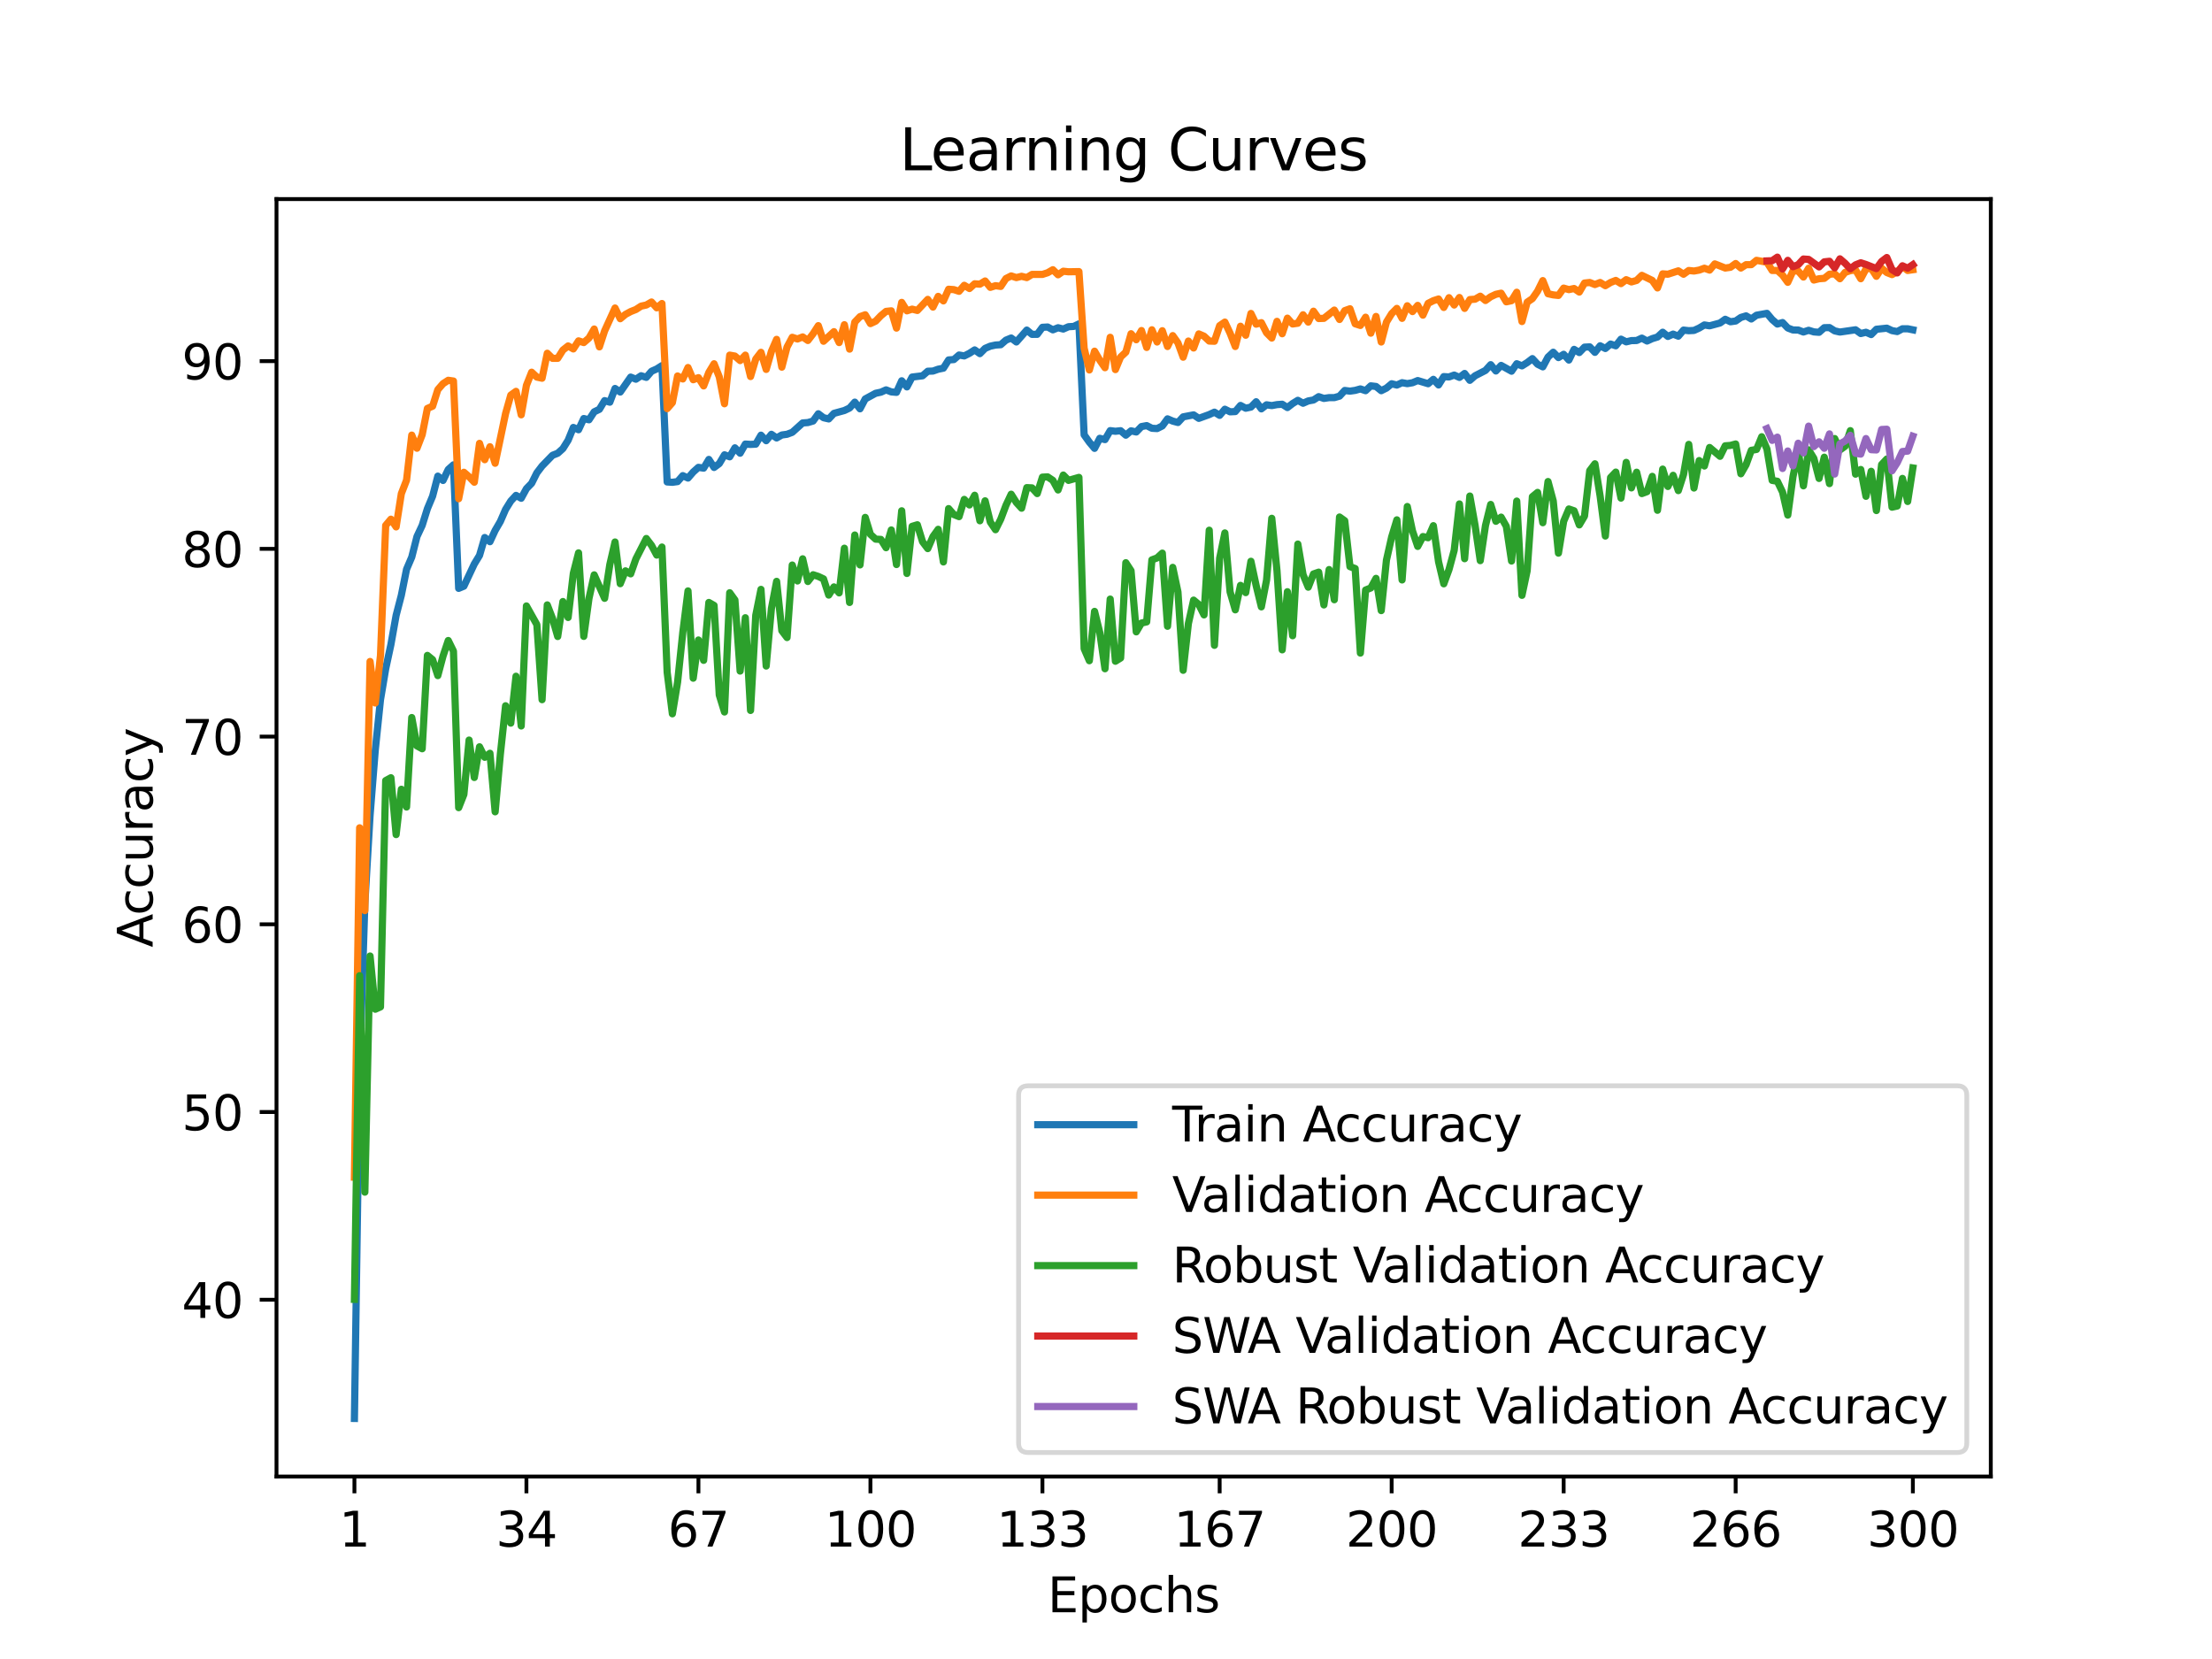 <?xml version="1.0" encoding="utf-8" standalone="no"?>
<!DOCTYPE svg PUBLIC "-//W3C//DTD SVG 1.1//EN"
  "http://www.w3.org/Graphics/SVG/1.1/DTD/svg11.dtd">
<svg xmlns:xlink="http://www.w3.org/1999/xlink" width="460.8pt" height="345.6pt" viewBox="0 0 460.8 345.6" xmlns="http://www.w3.org/2000/svg" version="1.1">
 <defs>
  <style type="text/css">*{stroke-linejoin: round; stroke-linecap: butt}</style>
 </defs>
 <g id="figure_1">
  <g id="patch_1">
   <path d="M 0 345.6 
L 460.8 345.6 
L 460.8 0 
L 0 0 
z
" style="fill: #ffffff"/>
  </g>
  <g id="axes_1">
   <g id="patch_2">
    <path d="M 57.6 307.584 
L 414.72 307.584 
L 414.72 41.472 
L 57.6 41.472 
z
" style="fill: #ffffff"/>
   </g>
   <g id="matplotlib.axis_1">
    <g id="xtick_1">
     <g id="line2d_1">
      <defs>
       <path id="md63fe0035c" d="M 0 0 
L 0 3.5 
" style="stroke: #000000; stroke-width: 0.8"/>
      </defs>
      <g>
       <use xlink:href="#md63fe0035c" x="73.833" y="307.584" style="stroke: #000000; stroke-width: 0.8"/>
      </g>
     </g>
     <g id="text_1">
      <!-- 1 -->
      <g transform="translate(70.651 322.182) scale(0.1 -0.1)">
       <defs>
        <path id="DejaVuSans-31" d="M 794 531 
L 1825 531 
L 1825 4091 
L 703 3866 
L 703 4441 
L 1819 4666 
L 2450 4666 
L 2450 531 
L 3481 531 
L 3481 0 
L 794 0 
L 794 531 
z
" transform="scale(0.016)"/>
       </defs>
       <use xlink:href="#DejaVuSans-31"/>
      </g>
     </g>
    </g>
    <g id="xtick_2">
     <g id="line2d_2">
      <g>
       <use xlink:href="#md63fe0035c" x="109.664" y="307.584" style="stroke: #000000; stroke-width: 0.8"/>
      </g>
     </g>
     <g id="text_2">
      <!-- 34 -->
      <g transform="translate(103.302 322.182) scale(0.1 -0.1)">
       <defs>
        <path id="DejaVuSans-33" d="M 2597 2516 
Q 3050 2419 3304 2112 
Q 3559 1806 3559 1356 
Q 3559 666 3084 287 
Q 2609 -91 1734 -91 
Q 1441 -91 1130 -33 
Q 819 25 488 141 
L 488 750 
Q 750 597 1062 519 
Q 1375 441 1716 441 
Q 2309 441 2620 675 
Q 2931 909 2931 1356 
Q 2931 1769 2642 2001 
Q 2353 2234 1838 2234 
L 1294 2234 
L 1294 2753 
L 1863 2753 
Q 2328 2753 2575 2939 
Q 2822 3125 2822 3475 
Q 2822 3834 2567 4026 
Q 2313 4219 1838 4219 
Q 1578 4219 1281 4162 
Q 984 4106 628 3988 
L 628 4550 
Q 988 4650 1302 4700 
Q 1616 4750 1894 4750 
Q 2613 4750 3031 4423 
Q 3450 4097 3450 3541 
Q 3450 3153 3228 2886 
Q 3006 2619 2597 2516 
z
" transform="scale(0.016)"/>
        <path id="DejaVuSans-34" d="M 2419 4116 
L 825 1625 
L 2419 1625 
L 2419 4116 
z
M 2253 4666 
L 3047 4666 
L 3047 1625 
L 3713 1625 
L 3713 1100 
L 3047 1100 
L 3047 0 
L 2419 0 
L 2419 1100 
L 313 1100 
L 313 1709 
L 2253 4666 
z
" transform="scale(0.016)"/>
       </defs>
       <use xlink:href="#DejaVuSans-33"/>
       <use xlink:href="#DejaVuSans-34" x="63.623"/>
      </g>
     </g>
    </g>
    <g id="xtick_3">
     <g id="line2d_3">
      <g>
       <use xlink:href="#md63fe0035c" x="145.496" y="307.584" style="stroke: #000000; stroke-width: 0.8"/>
      </g>
     </g>
     <g id="text_3">
      <!-- 67 -->
      <g transform="translate(139.133 322.182) scale(0.1 -0.1)">
       <defs>
        <path id="DejaVuSans-36" d="M 2113 2584 
Q 1688 2584 1439 2293 
Q 1191 2003 1191 1497 
Q 1191 994 1439 701 
Q 1688 409 2113 409 
Q 2538 409 2786 701 
Q 3034 994 3034 1497 
Q 3034 2003 2786 2293 
Q 2538 2584 2113 2584 
z
M 3366 4563 
L 3366 3988 
Q 3128 4100 2886 4159 
Q 2644 4219 2406 4219 
Q 1781 4219 1451 3797 
Q 1122 3375 1075 2522 
Q 1259 2794 1537 2939 
Q 1816 3084 2150 3084 
Q 2853 3084 3261 2657 
Q 3669 2231 3669 1497 
Q 3669 778 3244 343 
Q 2819 -91 2113 -91 
Q 1303 -91 875 529 
Q 447 1150 447 2328 
Q 447 3434 972 4092 
Q 1497 4750 2381 4750 
Q 2619 4750 2861 4703 
Q 3103 4656 3366 4563 
z
" transform="scale(0.016)"/>
        <path id="DejaVuSans-37" d="M 525 4666 
L 3525 4666 
L 3525 4397 
L 1831 0 
L 1172 0 
L 2766 4134 
L 525 4134 
L 525 4666 
z
" transform="scale(0.016)"/>
       </defs>
       <use xlink:href="#DejaVuSans-36"/>
       <use xlink:href="#DejaVuSans-37" x="63.623"/>
      </g>
     </g>
    </g>
    <g id="xtick_4">
     <g id="line2d_4">
      <g>
       <use xlink:href="#md63fe0035c" x="181.327" y="307.584" style="stroke: #000000; stroke-width: 0.8"/>
      </g>
     </g>
     <g id="text_4">
      <!-- 100 -->
      <g transform="translate(171.783 322.182) scale(0.1 -0.1)">
       <defs>
        <path id="DejaVuSans-30" d="M 2034 4250 
Q 1547 4250 1301 3770 
Q 1056 3291 1056 2328 
Q 1056 1369 1301 889 
Q 1547 409 2034 409 
Q 2525 409 2770 889 
Q 3016 1369 3016 2328 
Q 3016 3291 2770 3770 
Q 2525 4250 2034 4250 
z
M 2034 4750 
Q 2819 4750 3233 4129 
Q 3647 3509 3647 2328 
Q 3647 1150 3233 529 
Q 2819 -91 2034 -91 
Q 1250 -91 836 529 
Q 422 1150 422 2328 
Q 422 3509 836 4129 
Q 1250 4750 2034 4750 
z
" transform="scale(0.016)"/>
       </defs>
       <use xlink:href="#DejaVuSans-31"/>
       <use xlink:href="#DejaVuSans-30" x="63.623"/>
       <use xlink:href="#DejaVuSans-30" x="127.246"/>
      </g>
     </g>
    </g>
    <g id="xtick_5">
     <g id="line2d_5">
      <g>
       <use xlink:href="#md63fe0035c" x="217.158" y="307.584" style="stroke: #000000; stroke-width: 0.8"/>
      </g>
     </g>
     <g id="text_5">
      <!-- 133 -->
      <g transform="translate(207.615 322.182) scale(0.1 -0.1)">
       <use xlink:href="#DejaVuSans-31"/>
       <use xlink:href="#DejaVuSans-33" x="63.623"/>
       <use xlink:href="#DejaVuSans-33" x="127.246"/>
      </g>
     </g>
    </g>
    <g id="xtick_6">
     <g id="line2d_6">
      <g>
       <use xlink:href="#md63fe0035c" x="254.076" y="307.584" style="stroke: #000000; stroke-width: 0.8"/>
      </g>
     </g>
     <g id="text_6">
      <!-- 167 -->
      <g transform="translate(244.532 322.182) scale(0.1 -0.1)">
       <use xlink:href="#DejaVuSans-31"/>
       <use xlink:href="#DejaVuSans-36" x="63.623"/>
       <use xlink:href="#DejaVuSans-37" x="127.246"/>
      </g>
     </g>
    </g>
    <g id="xtick_7">
     <g id="line2d_7">
      <g>
       <use xlink:href="#md63fe0035c" x="289.907" y="307.584" style="stroke: #000000; stroke-width: 0.8"/>
      </g>
     </g>
     <g id="text_7">
      <!-- 200 -->
      <g transform="translate(280.363 322.182) scale(0.1 -0.1)">
       <defs>
        <path id="DejaVuSans-32" d="M 1228 531 
L 3431 531 
L 3431 0 
L 469 0 
L 469 531 
Q 828 903 1448 1529 
Q 2069 2156 2228 2338 
Q 2531 2678 2651 2914 
Q 2772 3150 2772 3378 
Q 2772 3750 2511 3984 
Q 2250 4219 1831 4219 
Q 1534 4219 1204 4116 
Q 875 4013 500 3803 
L 500 4441 
Q 881 4594 1212 4672 
Q 1544 4750 1819 4750 
Q 2544 4750 2975 4387 
Q 3406 4025 3406 3419 
Q 3406 3131 3298 2873 
Q 3191 2616 2906 2266 
Q 2828 2175 2409 1742 
Q 1991 1309 1228 531 
z
" transform="scale(0.016)"/>
       </defs>
       <use xlink:href="#DejaVuSans-32"/>
       <use xlink:href="#DejaVuSans-30" x="63.623"/>
       <use xlink:href="#DejaVuSans-30" x="127.246"/>
      </g>
     </g>
    </g>
    <g id="xtick_8">
     <g id="line2d_8">
      <g>
       <use xlink:href="#md63fe0035c" x="325.739" y="307.584" style="stroke: #000000; stroke-width: 0.8"/>
      </g>
     </g>
     <g id="text_8">
      <!-- 233 -->
      <g transform="translate(316.195 322.182) scale(0.1 -0.1)">
       <use xlink:href="#DejaVuSans-32"/>
       <use xlink:href="#DejaVuSans-33" x="63.623"/>
       <use xlink:href="#DejaVuSans-33" x="127.246"/>
      </g>
     </g>
    </g>
    <g id="xtick_9">
     <g id="line2d_9">
      <g>
       <use xlink:href="#md63fe0035c" x="361.57" y="307.584" style="stroke: #000000; stroke-width: 0.8"/>
      </g>
     </g>
     <g id="text_9">
      <!-- 266 -->
      <g transform="translate(352.026 322.182) scale(0.1 -0.1)">
       <use xlink:href="#DejaVuSans-32"/>
       <use xlink:href="#DejaVuSans-36" x="63.623"/>
       <use xlink:href="#DejaVuSans-36" x="127.246"/>
      </g>
     </g>
    </g>
    <g id="xtick_10">
     <g id="line2d_10">
      <g>
       <use xlink:href="#md63fe0035c" x="398.487" y="307.584" style="stroke: #000000; stroke-width: 0.8"/>
      </g>
     </g>
     <g id="text_10">
      <!-- 300 -->
      <g transform="translate(388.944 322.182) scale(0.1 -0.1)">
       <use xlink:href="#DejaVuSans-33"/>
       <use xlink:href="#DejaVuSans-30" x="63.623"/>
       <use xlink:href="#DejaVuSans-30" x="127.246"/>
      </g>
     </g>
    </g>
    <g id="text_11">
     <!-- Epochs -->
     <g transform="translate(218.244 335.861) scale(0.1 -0.1)">
      <defs>
       <path id="DejaVuSans-45" d="M 628 4666 
L 3578 4666 
L 3578 4134 
L 1259 4134 
L 1259 2753 
L 3481 2753 
L 3481 2222 
L 1259 2222 
L 1259 531 
L 3634 531 
L 3634 0 
L 628 0 
L 628 4666 
z
" transform="scale(0.016)"/>
       <path id="DejaVuSans-70" d="M 1159 525 
L 1159 -1331 
L 581 -1331 
L 581 3500 
L 1159 3500 
L 1159 2969 
Q 1341 3281 1617 3432 
Q 1894 3584 2278 3584 
Q 2916 3584 3314 3078 
Q 3713 2572 3713 1747 
Q 3713 922 3314 415 
Q 2916 -91 2278 -91 
Q 1894 -91 1617 61 
Q 1341 213 1159 525 
z
M 3116 1747 
Q 3116 2381 2855 2742 
Q 2594 3103 2138 3103 
Q 1681 3103 1420 2742 
Q 1159 2381 1159 1747 
Q 1159 1113 1420 752 
Q 1681 391 2138 391 
Q 2594 391 2855 752 
Q 3116 1113 3116 1747 
z
" transform="scale(0.016)"/>
       <path id="DejaVuSans-6f" d="M 1959 3097 
Q 1497 3097 1228 2736 
Q 959 2375 959 1747 
Q 959 1119 1226 758 
Q 1494 397 1959 397 
Q 2419 397 2687 759 
Q 2956 1122 2956 1747 
Q 2956 2369 2687 2733 
Q 2419 3097 1959 3097 
z
M 1959 3584 
Q 2709 3584 3137 3096 
Q 3566 2609 3566 1747 
Q 3566 888 3137 398 
Q 2709 -91 1959 -91 
Q 1206 -91 779 398 
Q 353 888 353 1747 
Q 353 2609 779 3096 
Q 1206 3584 1959 3584 
z
" transform="scale(0.016)"/>
       <path id="DejaVuSans-63" d="M 3122 3366 
L 3122 2828 
Q 2878 2963 2633 3030 
Q 2388 3097 2138 3097 
Q 1578 3097 1268 2742 
Q 959 2388 959 1747 
Q 959 1106 1268 751 
Q 1578 397 2138 397 
Q 2388 397 2633 464 
Q 2878 531 3122 666 
L 3122 134 
Q 2881 22 2623 -34 
Q 2366 -91 2075 -91 
Q 1284 -91 818 406 
Q 353 903 353 1747 
Q 353 2603 823 3093 
Q 1294 3584 2113 3584 
Q 2378 3584 2631 3529 
Q 2884 3475 3122 3366 
z
" transform="scale(0.016)"/>
       <path id="DejaVuSans-68" d="M 3513 2113 
L 3513 0 
L 2938 0 
L 2938 2094 
Q 2938 2591 2744 2837 
Q 2550 3084 2163 3084 
Q 1697 3084 1428 2787 
Q 1159 2491 1159 1978 
L 1159 0 
L 581 0 
L 581 4863 
L 1159 4863 
L 1159 2956 
Q 1366 3272 1645 3428 
Q 1925 3584 2291 3584 
Q 2894 3584 3203 3211 
Q 3513 2838 3513 2113 
z
" transform="scale(0.016)"/>
       <path id="DejaVuSans-73" d="M 2834 3397 
L 2834 2853 
Q 2591 2978 2328 3040 
Q 2066 3103 1784 3103 
Q 1356 3103 1142 2972 
Q 928 2841 928 2578 
Q 928 2378 1081 2264 
Q 1234 2150 1697 2047 
L 1894 2003 
Q 2506 1872 2764 1633 
Q 3022 1394 3022 966 
Q 3022 478 2636 193 
Q 2250 -91 1575 -91 
Q 1294 -91 989 -36 
Q 684 19 347 128 
L 347 722 
Q 666 556 975 473 
Q 1284 391 1588 391 
Q 1994 391 2212 530 
Q 2431 669 2431 922 
Q 2431 1156 2273 1281 
Q 2116 1406 1581 1522 
L 1381 1569 
Q 847 1681 609 1914 
Q 372 2147 372 2553 
Q 372 3047 722 3315 
Q 1072 3584 1716 3584 
Q 2034 3584 2315 3537 
Q 2597 3491 2834 3397 
z
" transform="scale(0.016)"/>
      </defs>
      <use xlink:href="#DejaVuSans-45"/>
      <use xlink:href="#DejaVuSans-70" x="63.184"/>
      <use xlink:href="#DejaVuSans-6f" x="126.66"/>
      <use xlink:href="#DejaVuSans-63" x="187.842"/>
      <use xlink:href="#DejaVuSans-68" x="242.822"/>
      <use xlink:href="#DejaVuSans-73" x="306.201"/>
     </g>
    </g>
   </g>
   <g id="matplotlib.axis_2">
    <g id="ytick_1">
     <g id="line2d_11">
      <defs>
       <path id="m61730f94d9" d="M 0 0 
L -3.5 0 
" style="stroke: #000000; stroke-width: 0.8"/>
      </defs>
      <g>
       <use xlink:href="#m61730f94d9" x="57.6" y="270.758" style="stroke: #000000; stroke-width: 0.8"/>
      </g>
     </g>
     <g id="text_12">
      <!-- 40 -->
      <g transform="translate(37.875 274.557) scale(0.1 -0.1)">
       <use xlink:href="#DejaVuSans-34"/>
       <use xlink:href="#DejaVuSans-30" x="63.623"/>
      </g>
     </g>
    </g>
    <g id="ytick_2">
     <g id="line2d_12">
      <g>
       <use xlink:href="#m61730f94d9" x="57.6" y="231.653" style="stroke: #000000; stroke-width: 0.8"/>
      </g>
     </g>
     <g id="text_13">
      <!-- 50 -->
      <g transform="translate(37.875 235.452) scale(0.1 -0.1)">
       <defs>
        <path id="DejaVuSans-35" d="M 691 4666 
L 3169 4666 
L 3169 4134 
L 1269 4134 
L 1269 2991 
Q 1406 3038 1543 3061 
Q 1681 3084 1819 3084 
Q 2600 3084 3056 2656 
Q 3513 2228 3513 1497 
Q 3513 744 3044 326 
Q 2575 -91 1722 -91 
Q 1428 -91 1123 -41 
Q 819 9 494 109 
L 494 744 
Q 775 591 1075 516 
Q 1375 441 1709 441 
Q 2250 441 2565 725 
Q 2881 1009 2881 1497 
Q 2881 1984 2565 2268 
Q 2250 2553 1709 2553 
Q 1456 2553 1204 2497 
Q 953 2441 691 2322 
L 691 4666 
z
" transform="scale(0.016)"/>
       </defs>
       <use xlink:href="#DejaVuSans-35"/>
       <use xlink:href="#DejaVuSans-30" x="63.623"/>
      </g>
     </g>
    </g>
    <g id="ytick_3">
     <g id="line2d_13">
      <g>
       <use xlink:href="#m61730f94d9" x="57.6" y="192.548" style="stroke: #000000; stroke-width: 0.8"/>
      </g>
     </g>
     <g id="text_14">
      <!-- 60 -->
      <g transform="translate(37.875 196.347) scale(0.1 -0.1)">
       <use xlink:href="#DejaVuSans-36"/>
       <use xlink:href="#DejaVuSans-30" x="63.623"/>
      </g>
     </g>
    </g>
    <g id="ytick_4">
     <g id="line2d_14">
      <g>
       <use xlink:href="#m61730f94d9" x="57.6" y="153.443" style="stroke: #000000; stroke-width: 0.8"/>
      </g>
     </g>
     <g id="text_15">
      <!-- 70 -->
      <g transform="translate(37.875 157.242) scale(0.1 -0.1)">
       <use xlink:href="#DejaVuSans-37"/>
       <use xlink:href="#DejaVuSans-30" x="63.623"/>
      </g>
     </g>
    </g>
    <g id="ytick_5">
     <g id="line2d_15">
      <g>
       <use xlink:href="#m61730f94d9" x="57.6" y="114.337" style="stroke: #000000; stroke-width: 0.8"/>
      </g>
     </g>
     <g id="text_16">
      <!-- 80 -->
      <g transform="translate(37.875 118.137) scale(0.1 -0.1)">
       <defs>
        <path id="DejaVuSans-38" d="M 2034 2216 
Q 1584 2216 1326 1975 
Q 1069 1734 1069 1313 
Q 1069 891 1326 650 
Q 1584 409 2034 409 
Q 2484 409 2743 651 
Q 3003 894 3003 1313 
Q 3003 1734 2745 1975 
Q 2488 2216 2034 2216 
z
M 1403 2484 
Q 997 2584 770 2862 
Q 544 3141 544 3541 
Q 544 4100 942 4425 
Q 1341 4750 2034 4750 
Q 2731 4750 3128 4425 
Q 3525 4100 3525 3541 
Q 3525 3141 3298 2862 
Q 3072 2584 2669 2484 
Q 3125 2378 3379 2068 
Q 3634 1759 3634 1313 
Q 3634 634 3220 271 
Q 2806 -91 2034 -91 
Q 1263 -91 848 271 
Q 434 634 434 1313 
Q 434 1759 690 2068 
Q 947 2378 1403 2484 
z
M 1172 3481 
Q 1172 3119 1398 2916 
Q 1625 2713 2034 2713 
Q 2441 2713 2670 2916 
Q 2900 3119 2900 3481 
Q 2900 3844 2670 4047 
Q 2441 4250 2034 4250 
Q 1625 4250 1398 4047 
Q 1172 3844 1172 3481 
z
" transform="scale(0.016)"/>
       </defs>
       <use xlink:href="#DejaVuSans-38"/>
       <use xlink:href="#DejaVuSans-30" x="63.623"/>
      </g>
     </g>
    </g>
    <g id="ytick_6">
     <g id="line2d_16">
      <g>
       <use xlink:href="#m61730f94d9" x="57.6" y="75.232" style="stroke: #000000; stroke-width: 0.8"/>
      </g>
     </g>
     <g id="text_17">
      <!-- 90 -->
      <g transform="translate(37.875 79.031) scale(0.1 -0.1)">
       <defs>
        <path id="DejaVuSans-39" d="M 703 97 
L 703 672 
Q 941 559 1184 500 
Q 1428 441 1663 441 
Q 2288 441 2617 861 
Q 2947 1281 2994 2138 
Q 2813 1869 2534 1725 
Q 2256 1581 1919 1581 
Q 1219 1581 811 2004 
Q 403 2428 403 3163 
Q 403 3881 828 4315 
Q 1253 4750 1959 4750 
Q 2769 4750 3195 4129 
Q 3622 3509 3622 2328 
Q 3622 1225 3098 567 
Q 2575 -91 1691 -91 
Q 1453 -91 1209 -44 
Q 966 3 703 97 
z
M 1959 2075 
Q 2384 2075 2632 2365 
Q 2881 2656 2881 3163 
Q 2881 3666 2632 3958 
Q 2384 4250 1959 4250 
Q 1534 4250 1286 3958 
Q 1038 3666 1038 3163 
Q 1038 2656 1286 2365 
Q 1534 2075 1959 2075 
z
" transform="scale(0.016)"/>
       </defs>
       <use xlink:href="#DejaVuSans-39"/>
       <use xlink:href="#DejaVuSans-30" x="63.623"/>
      </g>
     </g>
    </g>
    <g id="text_18">
     <!-- Accuracy -->
     <g transform="translate(31.795 197.356) rotate(-90) scale(0.1 -0.1)">
      <defs>
       <path id="DejaVuSans-41" d="M 2188 4044 
L 1331 1722 
L 3047 1722 
L 2188 4044 
z
M 1831 4666 
L 2547 4666 
L 4325 0 
L 3669 0 
L 3244 1197 
L 1141 1197 
L 716 0 
L 50 0 
L 1831 4666 
z
" transform="scale(0.016)"/>
       <path id="DejaVuSans-75" d="M 544 1381 
L 544 3500 
L 1119 3500 
L 1119 1403 
Q 1119 906 1312 657 
Q 1506 409 1894 409 
Q 2359 409 2629 706 
Q 2900 1003 2900 1516 
L 2900 3500 
L 3475 3500 
L 3475 0 
L 2900 0 
L 2900 538 
Q 2691 219 2414 64 
Q 2138 -91 1772 -91 
Q 1169 -91 856 284 
Q 544 659 544 1381 
z
M 1991 3584 
L 1991 3584 
z
" transform="scale(0.016)"/>
       <path id="DejaVuSans-72" d="M 2631 2963 
Q 2534 3019 2420 3045 
Q 2306 3072 2169 3072 
Q 1681 3072 1420 2755 
Q 1159 2438 1159 1844 
L 1159 0 
L 581 0 
L 581 3500 
L 1159 3500 
L 1159 2956 
Q 1341 3275 1631 3429 
Q 1922 3584 2338 3584 
Q 2397 3584 2469 3576 
Q 2541 3569 2628 3553 
L 2631 2963 
z
" transform="scale(0.016)"/>
       <path id="DejaVuSans-61" d="M 2194 1759 
Q 1497 1759 1228 1600 
Q 959 1441 959 1056 
Q 959 750 1161 570 
Q 1363 391 1709 391 
Q 2188 391 2477 730 
Q 2766 1069 2766 1631 
L 2766 1759 
L 2194 1759 
z
M 3341 1997 
L 3341 0 
L 2766 0 
L 2766 531 
Q 2569 213 2275 61 
Q 1981 -91 1556 -91 
Q 1019 -91 701 211 
Q 384 513 384 1019 
Q 384 1609 779 1909 
Q 1175 2209 1959 2209 
L 2766 2209 
L 2766 2266 
Q 2766 2663 2505 2880 
Q 2244 3097 1772 3097 
Q 1472 3097 1187 3025 
Q 903 2953 641 2809 
L 641 3341 
Q 956 3463 1253 3523 
Q 1550 3584 1831 3584 
Q 2591 3584 2966 3190 
Q 3341 2797 3341 1997 
z
" transform="scale(0.016)"/>
       <path id="DejaVuSans-79" d="M 2059 -325 
Q 1816 -950 1584 -1140 
Q 1353 -1331 966 -1331 
L 506 -1331 
L 506 -850 
L 844 -850 
Q 1081 -850 1212 -737 
Q 1344 -625 1503 -206 
L 1606 56 
L 191 3500 
L 800 3500 
L 1894 763 
L 2988 3500 
L 3597 3500 
L 2059 -325 
z
" transform="scale(0.016)"/>
      </defs>
      <use xlink:href="#DejaVuSans-41"/>
      <use xlink:href="#DejaVuSans-63" x="66.658"/>
      <use xlink:href="#DejaVuSans-63" x="121.639"/>
      <use xlink:href="#DejaVuSans-75" x="176.619"/>
      <use xlink:href="#DejaVuSans-72" x="239.998"/>
      <use xlink:href="#DejaVuSans-61" x="281.111"/>
      <use xlink:href="#DejaVuSans-63" x="342.391"/>
      <use xlink:href="#DejaVuSans-79" x="397.371"/>
     </g>
    </g>
   </g>
   <g id="line2d_17">
    <path d="M 73.833 295.488 
L 74.919 222.549 
L 76.004 188.168 
L 77.09 169.882 
L 78.176 156.242 
L 79.262 145.77 
L 80.348 139.326 
L 81.433 134.281 
L 82.519 128.188 
L 83.605 124.012 
L 84.691 118.592 
L 85.777 116.05 
L 86.862 111.772 
L 87.948 109.449 
L 89.034 105.969 
L 90.12 103.364 
L 91.206 99.188 
L 92.291 100.087 
L 93.377 97.804 
L 94.463 96.834 
L 95.549 122.565 
L 96.635 122.111 
L 98.806 117.489 
L 99.892 115.706 
L 100.978 111.975 
L 102.064 112.844 
L 103.149 110.497 
L 104.235 108.628 
L 105.321 106.125 
L 106.407 104.373 
L 107.493 103.2 
L 108.578 103.795 
L 109.664 101.8 
L 110.75 100.682 
L 111.836 98.508 
L 112.922 97.084 
L 115.093 94.847 
L 116.179 94.425 
L 117.265 93.447 
L 118.351 91.711 
L 119.436 89.044 
L 120.522 89.521 
L 121.608 87.191 
L 122.694 87.449 
L 123.78 85.791 
L 124.865 85.267 
L 125.951 83.46 
L 127.037 83.781 
L 128.123 80.926 
L 129.209 81.669 
L 131.38 78.556 
L 132.466 78.994 
L 133.552 78.275 
L 134.638 78.611 
L 135.723 77.344 
L 136.809 76.859 
L 137.895 76.171 
L 138.981 100.4 
L 140.067 100.471 
L 141.152 100.322 
L 142.238 99.086 
L 143.324 99.587 
L 144.41 98.328 
L 145.496 97.358 
L 146.581 97.522 
L 147.667 95.708 
L 148.753 97.381 
L 149.839 96.576 
L 150.925 94.746 
L 152.01 95.16 
L 153.096 93.291 
L 154.182 94.409 
L 155.268 92.509 
L 156.354 92.579 
L 157.439 92.525 
L 158.525 90.655 
L 159.611 91.805 
L 160.697 90.475 
L 161.783 91.234 
L 162.868 90.616 
L 163.954 90.468 
L 165.04 90.061 
L 167.212 88.106 
L 168.297 88.027 
L 169.383 87.707 
L 170.469 86.197 
L 171.555 87.019 
L 172.641 87.269 
L 173.726 86.111 
L 175.898 85.517 
L 176.984 85.001 
L 178.07 83.773 
L 179.155 85.165 
L 180.241 83.108 
L 182.413 81.927 
L 183.499 81.7 
L 184.584 81.215 
L 185.67 81.638 
L 186.756 81.732 
L 187.842 79.323 
L 188.928 80.597 
L 190.013 78.548 
L 192.185 78.282 
L 193.271 77.336 
L 194.357 77.297 
L 195.442 76.914 
L 196.528 76.695 
L 197.614 74.982 
L 198.7 74.904 
L 199.786 73.957 
L 200.871 74.145 
L 201.957 73.598 
L 203.043 72.894 
L 204.129 73.668 
L 205.215 72.573 
L 206.3 72.112 
L 207.386 71.877 
L 208.472 71.807 
L 209.558 70.86 
L 210.644 70.414 
L 211.729 71.236 
L 213.901 68.764 
L 214.987 69.656 
L 216.073 69.648 
L 217.158 68.185 
L 218.244 68.123 
L 219.33 68.71 
L 220.416 68.272 
L 221.502 68.545 
L 222.587 68.06 
L 223.673 67.998 
L 224.759 67.474 
L 225.845 90.585 
L 226.931 92.11 
L 228.016 93.4 
L 229.102 91.312 
L 230.188 91.578 
L 231.274 89.709 
L 232.36 89.842 
L 233.445 89.725 
L 234.531 90.655 
L 235.617 89.748 
L 236.703 89.991 
L 237.789 88.864 
L 238.875 88.661 
L 239.96 89.216 
L 241.046 89.279 
L 242.132 88.731 
L 243.218 87.253 
L 244.304 87.722 
L 245.389 88.012 
L 246.475 86.839 
L 248.647 86.424 
L 249.733 87.151 
L 251.904 86.362 
L 252.99 85.861 
L 254.076 86.526 
L 255.162 85.251 
L 256.247 85.791 
L 257.333 85.736 
L 258.419 84.461 
L 259.505 85.04 
L 260.591 84.805 
L 261.676 83.695 
L 262.762 85.173 
L 263.848 84.328 
L 264.934 84.492 
L 266.02 84.289 
L 267.105 84.211 
L 268.191 84.899 
L 269.277 84.062 
L 270.363 83.397 
L 271.449 84 
L 272.534 83.523 
L 273.62 83.327 
L 274.706 82.631 
L 275.792 82.999 
L 276.878 82.834 
L 277.963 82.834 
L 279.049 82.521 
L 280.135 81.34 
L 281.221 81.481 
L 282.307 81.325 
L 283.392 81.02 
L 284.478 81.387 
L 285.564 80.378 
L 286.65 80.511 
L 287.736 81.387 
L 288.821 80.848 
L 289.907 79.948 
L 290.993 80.214 
L 292.079 79.722 
L 293.165 79.917 
L 294.25 79.729 
L 295.336 79.276 
L 297.508 79.933 
L 298.594 79.025 
L 299.679 80.191 
L 300.765 78.455 
L 301.851 78.525 
L 302.937 78.134 
L 304.023 78.619 
L 305.108 77.798 
L 306.194 79.229 
L 307.28 78.282 
L 309.452 77.164 
L 310.537 75.967 
L 311.623 77.281 
L 312.709 76.124 
L 314.881 77.328 
L 315.966 75.772 
L 317.052 76.218 
L 318.138 75.537 
L 319.224 74.708 
L 320.31 75.881 
L 321.395 76.421 
L 322.481 74.388 
L 323.567 73.379 
L 324.653 74.489 
L 325.739 73.809 
L 326.824 75.005 
L 327.91 72.784 
L 328.996 73.441 
L 330.082 72.315 
L 331.168 72.26 
L 332.253 73.402 
L 333.339 72.033 
L 334.425 72.597 
L 335.511 71.674 
L 336.597 72.033 
L 337.682 70.657 
L 338.768 71.212 
L 339.854 70.954 
L 340.94 70.939 
L 342.026 70.438 
L 343.111 71.04 
L 344.197 70.54 
L 345.283 70.211 
L 346.369 69.21 
L 347.455 70.086 
L 348.54 69.601 
L 349.626 70.031 
L 350.712 68.764 
L 351.798 68.889 
L 352.884 68.835 
L 353.969 68.342 
L 355.055 67.693 
L 356.141 67.873 
L 358.313 67.286 
L 359.398 66.512 
L 360.484 67.028 
L 361.57 66.872 
L 362.656 66.129 
L 363.742 65.8 
L 364.827 66.449 
L 365.913 65.667 
L 368.085 65.276 
L 369.171 66.567 
L 370.256 67.505 
L 371.342 67.192 
L 372.428 68.326 
L 373.514 68.741 
L 374.6 68.749 
L 375.685 69.163 
L 376.771 68.803 
L 377.857 69.14 
L 378.943 69.226 
L 380.029 68.264 
L 381.114 68.24 
L 382.2 68.928 
L 383.286 69.171 
L 386.543 68.702 
L 387.629 69.484 
L 388.715 69.218 
L 389.801 69.695 
L 390.887 68.592 
L 393.058 68.365 
L 394.144 68.874 
L 395.23 69.069 
L 396.316 68.491 
L 397.401 68.491 
L 398.487 68.71 
L 398.487 68.71 
" clip-path="url(#p6492020117)" style="fill: none; stroke: #1f77b4; stroke-width: 1.5; stroke-linecap: square"/>
   </g>
   <g id="line2d_18">
    <path d="M 73.833 245.222 
L 74.919 172.448 
L 76.004 189.693 
L 77.09 137.8 
L 78.176 146.443 
L 79.262 136.549 
L 80.348 109.449 
L 81.433 108.159 
L 82.519 109.762 
L 83.605 102.84 
L 84.691 100.025 
L 85.777 90.64 
L 86.862 93.377 
L 87.948 90.561 
L 89.034 85.087 
L 90.12 84.617 
L 91.206 81.176 
L 92.291 79.925 
L 93.377 79.221 
L 94.463 79.377 
L 95.549 103.896 
L 96.635 98.382 
L 97.72 99.321 
L 98.806 100.455 
L 99.892 92.36 
L 100.978 95.762 
L 102.064 93.064 
L 103.149 96.505 
L 105.321 86.143 
L 106.407 82.31 
L 107.493 81.528 
L 108.578 86.416 
L 109.664 80.277 
L 110.75 77.539 
L 111.836 78.556 
L 112.922 78.791 
L 114.007 73.59 
L 115.093 74.646 
L 116.179 74.646 
L 117.265 72.925 
L 118.351 72.065 
L 119.436 72.69 
L 120.522 71.009 
L 121.608 71.361 
L 122.694 70.422 
L 123.78 68.545 
L 124.865 72.26 
L 125.951 68.936 
L 128.123 64.165 
L 129.209 66.394 
L 130.294 65.495 
L 131.38 64.908 
L 132.466 64.478 
L 133.552 63.774 
L 134.638 63.54 
L 135.723 62.914 
L 136.809 64.126 
L 137.895 63.227 
L 138.981 85.126 
L 140.067 83.874 
L 141.152 78.322 
L 142.238 78.947 
L 143.324 76.562 
L 144.41 79.104 
L 145.496 78.673 
L 146.581 80.394 
L 147.667 77.579 
L 148.753 75.78 
L 149.839 78.517 
L 150.925 84.109 
L 152.01 73.981 
L 153.096 74.176 
L 154.182 75.115 
L 155.268 73.981 
L 156.354 78.439 
L 157.439 74.802 
L 158.525 73.394 
L 159.611 76.953 
L 160.697 73.199 
L 161.783 70.696 
L 162.868 76.484 
L 163.954 72.299 
L 165.04 70.266 
L 166.126 70.618 
L 167.212 70.188 
L 168.297 70.931 
L 169.383 69.523 
L 170.469 67.841 
L 171.555 71.087 
L 173.726 69.093 
L 174.812 71.361 
L 175.898 67.646 
L 176.984 72.73 
L 178.07 67.098 
L 179.155 65.964 
L 180.241 65.573 
L 181.327 67.411 
L 182.413 66.903 
L 183.499 65.769 
L 184.584 64.869 
L 185.67 64.752 
L 186.756 68.35 
L 187.842 62.992 
L 188.928 64.752 
L 190.013 64.4 
L 191.099 64.674 
L 193.271 62.367 
L 194.357 63.97 
L 195.442 61.741 
L 196.528 62.679 
L 197.614 60.255 
L 198.7 60.333 
L 199.786 60.685 
L 200.871 59.434 
L 201.957 60.099 
L 203.043 59.121 
L 204.129 59.199 
L 205.215 58.534 
L 206.3 59.864 
L 207.386 59.512 
L 208.472 59.668 
L 209.558 58.026 
L 210.644 57.479 
L 211.729 57.83 
L 212.815 57.557 
L 213.901 57.83 
L 214.987 57.166 
L 217.158 57.166 
L 218.244 56.814 
L 219.33 56.188 
L 220.416 57.244 
L 221.502 56.501 
L 222.587 56.618 
L 224.759 56.579 
L 225.845 72.534 
L 226.931 77.07 
L 228.016 73.16 
L 229.102 75.037 
L 230.188 76.601 
L 231.274 70.266 
L 232.36 76.992 
L 233.445 74.372 
L 234.531 73.355 
L 235.617 69.523 
L 236.703 70.774 
L 237.789 68.858 
L 238.875 72.378 
L 239.96 68.702 
L 241.046 71.244 
L 242.132 68.897 
L 243.218 72.182 
L 244.304 69.914 
L 245.389 71.439 
L 246.475 74.411 
L 247.561 71.048 
L 248.647 72.495 
L 249.733 69.562 
L 250.818 70.031 
L 251.904 71.048 
L 252.99 71.087 
L 254.076 67.841 
L 255.162 67.098 
L 256.247 69.406 
L 257.333 72.182 
L 258.419 67.959 
L 259.505 69.836 
L 260.591 65.3 
L 261.676 67.529 
L 262.762 67.216 
L 263.848 69.327 
L 264.934 70.422 
L 266.02 66.942 
L 267.105 69.523 
L 268.191 66.277 
L 269.277 67.489 
L 270.363 67.333 
L 271.449 65.573 
L 272.534 67.098 
L 273.62 64.83 
L 274.706 66.355 
L 275.792 66.316 
L 277.963 64.596 
L 279.049 66.551 
L 280.135 64.713 
L 281.221 64.322 
L 282.307 67.45 
L 283.392 67.802 
L 284.478 66.082 
L 285.564 69.406 
L 286.65 65.925 
L 287.736 71.244 
L 288.821 67.098 
L 289.907 65.339 
L 290.993 64.244 
L 292.079 66.316 
L 293.165 63.696 
L 294.25 64.908 
L 295.336 63.618 
L 296.422 65.651 
L 297.508 63.188 
L 298.594 62.64 
L 299.679 62.288 
L 300.765 64.048 
L 301.851 62.015 
L 302.937 63.54 
L 304.023 61.976 
L 305.108 64.244 
L 306.194 62.406 
L 307.28 62.328 
L 308.366 61.702 
L 309.452 62.601 
L 310.537 61.819 
L 311.623 61.311 
L 312.709 61.076 
L 313.795 62.875 
L 314.881 62.64 
L 315.966 60.881 
L 317.052 66.981 
L 318.138 62.953 
L 319.224 62.21 
L 320.31 60.646 
L 321.395 58.456 
L 322.481 61.194 
L 323.567 61.428 
L 324.653 61.545 
L 325.739 60.02 
L 326.824 60.333 
L 327.91 60.099 
L 328.996 60.842 
L 330.082 58.965 
L 331.168 58.847 
L 332.253 59.277 
L 333.339 58.847 
L 334.425 59.512 
L 335.511 58.847 
L 336.597 58.417 
L 337.682 59.082 
L 338.768 58.261 
L 339.854 58.73 
L 340.94 58.417 
L 342.026 57.361 
L 344.197 58.417 
L 345.283 59.981 
L 346.369 57.048 
L 347.455 57.127 
L 349.626 56.423 
L 350.712 57.127 
L 351.798 56.344 
L 352.884 56.462 
L 353.969 56.266 
L 355.055 55.875 
L 356.141 56.266 
L 357.227 54.976 
L 359.398 55.836 
L 360.484 55.68 
L 361.57 54.898 
L 362.656 55.836 
L 363.742 55.132 
L 364.827 55.132 
L 365.913 54.233 
L 368.085 54.624 
L 369.171 56.344 
L 370.256 56.344 
L 371.342 57.322 
L 372.428 58.808 
L 373.514 56.423 
L 374.6 56.462 
L 375.685 57.713 
L 376.771 55.875 
L 377.857 58.339 
L 378.943 58.065 
L 380.029 57.987 
L 381.114 57.127 
L 382.2 57.048 
L 383.286 58.065 
L 384.372 56.736 
L 385.458 56.384 
L 386.543 56.227 
L 387.629 58.065 
L 388.715 56.032 
L 389.801 55.875 
L 390.887 57.557 
L 391.972 55.875 
L 393.058 56.775 
L 394.144 57.205 
L 395.23 56.579 
L 396.316 55.523 
L 397.401 56.344 
L 398.487 56.188 
L 398.487 56.188 
" clip-path="url(#p6492020117)" style="fill: none; stroke: #ff7f0e; stroke-width: 1.5; stroke-linecap: square"/>
   </g>
   <g id="line2d_19">
    <path d="M 73.833 270.677 
L 74.919 203.254 
L 76.004 248.347 
L 77.09 199.155 
L 78.176 210.239 
L 79.262 209.754 
L 80.348 162.612 
L 81.433 162.019 
L 82.519 173.858 
L 83.605 164.419 
L 84.691 168.114 
L 85.777 149.478 
L 86.862 155.384 
L 87.948 155.978 
L 89.034 136.533 
L 90.12 137.423 
L 91.206 140.74 
L 92.291 136.668 
L 93.377 133.431 
L 94.463 135.643 
L 95.549 168.249 
L 96.635 165.498 
L 97.72 154.171 
L 98.806 161.965 
L 99.892 155.573 
L 100.978 157.758 
L 102.064 156.922 
L 103.149 169.112 
L 104.235 157.083 
L 105.321 147.024 
L 106.407 150.638 
L 107.493 140.875 
L 108.578 151.231 
L 109.664 126.231 
L 111.836 130.114 
L 112.922 145.756 
L 114.007 126.015 
L 115.093 128.82 
L 116.179 132.595 
L 117.265 125.314 
L 118.351 128.631 
L 119.436 119.435 
L 120.522 115.173 
L 121.608 132.568 
L 122.694 124.667 
L 123.78 119.758 
L 125.951 124.64 
L 127.037 117.601 
L 128.123 112.908 
L 129.209 121.592 
L 130.294 118.922 
L 131.38 119.542 
L 132.466 116.441 
L 134.638 112.18 
L 135.723 113.609 
L 136.809 115.632 
L 137.895 113.96 
L 138.981 140.039 
L 140.067 148.696 
L 141.152 142.116 
L 142.238 131.759 
L 143.324 123.102 
L 144.41 141.279 
L 145.496 133.324 
L 146.581 137.558 
L 147.667 125.503 
L 148.753 126.123 
L 149.839 144.785 
L 150.925 148.318 
L 152.01 123.48 
L 153.096 124.99 
L 154.182 139.796 
L 155.268 128.685 
L 156.354 147.995 
L 157.439 128.173 
L 158.525 122.779 
L 159.611 138.744 
L 160.697 126.77 
L 161.783 121.107 
L 162.868 131.382 
L 163.954 132.811 
L 165.04 117.709 
L 166.126 121.026 
L 167.212 116.414 
L 168.297 121.134 
L 169.383 119.731 
L 170.469 120.082 
L 171.555 120.594 
L 172.641 123.965 
L 173.726 122.266 
L 174.812 123.507 
L 175.898 114.203 
L 176.984 125.503 
L 178.07 111.452 
L 179.155 117.682 
L 180.241 107.784 
L 181.327 111.317 
L 182.413 112.315 
L 183.499 112.369 
L 184.584 114.095 
L 185.67 110.4 
L 186.756 117.601 
L 187.842 106.408 
L 188.928 119.461 
L 190.013 109.645 
L 191.099 109.321 
L 192.185 112.854 
L 193.271 114.283 
L 194.357 111.775 
L 195.442 110.265 
L 196.528 117.061 
L 197.614 105.95 
L 198.7 107.191 
L 199.786 107.622 
L 200.871 104.035 
L 201.957 105.195 
L 203.043 103.172 
L 204.129 108.485 
L 205.215 104.332 
L 206.3 108.755 
L 207.386 110.346 
L 208.472 108.161 
L 209.558 105.276 
L 210.644 102.956 
L 211.729 104.682 
L 212.815 105.869 
L 213.901 101.581 
L 214.987 101.635 
L 216.073 102.822 
L 217.158 99.397 
L 218.244 99.343 
L 219.33 100.071 
L 220.416 102.066 
L 221.502 98.965 
L 222.587 100.071 
L 224.759 99.45 
L 225.845 135.131 
L 226.931 137.639 
L 228.016 127.363 
L 229.102 131.759 
L 230.188 139.311 
L 231.274 124.801 
L 232.36 137.747 
L 233.445 137.072 
L 234.531 117.223 
L 235.617 118.895 
L 236.703 131.625 
L 237.789 129.791 
L 238.875 129.548 
L 239.96 116.63 
L 241.046 116.225 
L 242.132 115.227 
L 243.218 130.465 
L 244.304 118.194 
L 245.389 123.318 
L 246.475 139.634 
L 247.561 129.899 
L 248.647 125.017 
L 249.733 125.934 
L 250.818 128.092 
L 251.904 110.454 
L 252.99 134.429 
L 254.076 116.279 
L 255.162 111.02 
L 256.247 123.291 
L 257.333 127.04 
L 258.419 121.943 
L 259.505 123.453 
L 260.591 116.926 
L 261.676 121.97 
L 262.762 126.42 
L 263.848 120.837 
L 264.934 107.973 
L 266.02 118.895 
L 267.105 135.373 
L 268.191 123.264 
L 269.277 132.434 
L 270.363 113.34 
L 271.449 119.704 
L 272.534 122.32 
L 273.62 119.569 
L 274.706 119.192 
L 275.792 126.015 
L 276.878 118.652 
L 277.963 124.936 
L 279.049 107.703 
L 280.135 108.485 
L 281.221 118.032 
L 282.307 118.437 
L 283.392 136.047 
L 284.478 122.914 
L 285.564 122.482 
L 286.65 120.486 
L 287.736 127.202 
L 288.821 116.684 
L 289.907 111.856 
L 290.993 108.296 
L 292.079 120.81 
L 293.165 105.518 
L 294.25 110.616 
L 295.336 113.825 
L 296.422 111.775 
L 297.508 112.018 
L 298.594 109.51 
L 299.679 117.034 
L 300.765 121.619 
L 301.851 118.652 
L 302.937 114.634 
L 304.023 104.979 
L 305.108 116.387 
L 306.194 103.334 
L 307.28 109.429 
L 308.366 116.792 
L 309.452 109.483 
L 310.537 105.087 
L 311.623 108.593 
L 312.709 107.73 
L 313.795 109.645 
L 314.881 116.872 
L 315.966 104.386 
L 317.052 124.019 
L 318.138 118.895 
L 319.224 103.469 
L 320.31 102.579 
L 321.395 108.89 
L 322.481 100.313 
L 323.567 104.359 
L 324.653 115.227 
L 325.739 108.593 
L 326.824 106.031 
L 327.91 106.408 
L 328.996 109.348 
L 330.082 107.514 
L 331.168 98.048 
L 332.253 96.619 
L 333.339 103.361 
L 334.425 111.667 
L 335.511 99.477 
L 336.597 98.345 
L 337.682 103.766 
L 338.768 96.322 
L 339.854 101.635 
L 340.94 98.372 
L 342.026 102.822 
L 343.111 102.417 
L 344.197 99.235 
L 345.283 106.301 
L 346.369 97.724 
L 347.455 101.338 
L 348.54 99.019 
L 349.626 102.201 
L 350.712 98.83 
L 351.798 92.573 
L 352.884 101.662 
L 353.969 95.944 
L 355.055 97.077 
L 356.141 93.221 
L 358.313 95.055 
L 359.398 92.87 
L 360.484 92.789 
L 361.57 92.492 
L 362.656 98.695 
L 363.742 96.807 
L 364.827 93.814 
L 365.913 93.625 
L 366.999 90.982 
L 368.085 93.544 
L 369.171 100.071 
L 370.256 100.26 
L 371.342 102.525 
L 372.428 107.298 
L 373.514 99.289 
L 374.6 93.922 
L 375.685 101.203 
L 376.771 93.706 
L 377.857 95.486 
L 378.943 99.666 
L 380.029 95.243 
L 381.114 100.745 
L 382.2 91.36 
L 383.286 93.733 
L 384.372 92.951 
L 385.458 89.715 
L 386.543 98.776 
L 387.629 97.805 
L 388.715 103.388 
L 389.801 98.183 
L 390.887 106.355 
L 391.972 96.781 
L 393.058 95.621 
L 394.144 105.653 
L 395.23 105.411 
L 396.316 99.666 
L 397.401 104.467 
L 398.487 97.482 
L 398.487 97.482 
" clip-path="url(#p6492020117)" style="fill: none; stroke: #2ca02c; stroke-width: 1.5; stroke-linecap: square"/>
   </g>
   <g id="line2d_20">
    <path d="M 368.085 54.35 
L 369.171 54.311 
L 370.256 53.568 
L 371.342 56.032 
L 372.428 54.233 
L 373.514 55.562 
L 374.6 55.132 
L 375.685 53.959 
L 376.771 54.037 
L 378.943 55.601 
L 380.029 54.546 
L 381.114 54.428 
L 382.2 55.797 
L 383.286 53.92 
L 384.372 54.858 
L 385.458 55.993 
L 386.543 55.171 
L 387.629 54.741 
L 388.715 55.093 
L 390.887 55.953 
L 391.972 54.467 
L 393.058 53.646 
L 394.144 56.188 
L 395.23 56.853 
L 396.316 55.367 
L 397.401 55.875 
L 398.487 55.132 
L 398.487 55.132 
" clip-path="url(#p6492020117)" style="fill: none; stroke: #d62728; stroke-width: 1.5; stroke-linecap: square"/>
   </g>
   <g id="line2d_21">
    <path d="M 368.085 89.283 
L 369.171 91.737 
L 370.256 91.063 
L 371.342 97.59 
L 372.428 93.949 
L 373.514 97.05 
L 374.6 92.331 
L 375.685 94.353 
L 376.771 88.771 
L 377.857 93.032 
L 378.943 92.034 
L 380.029 93.382 
L 381.114 90.389 
L 382.2 98.749 
L 383.286 92.465 
L 384.372 91.872 
L 385.458 90.686 
L 386.543 94.434 
L 387.629 94.596 
L 388.715 91.36 
L 389.801 93.679 
L 390.887 93.733 
L 391.972 89.472 
L 393.058 89.418 
L 394.144 98.075 
L 395.23 96.376 
L 396.316 94.057 
L 397.401 93.976 
L 398.487 90.874 
L 398.487 90.874 
" clip-path="url(#p6492020117)" style="fill: none; stroke: #9467bd; stroke-width: 1.5; stroke-linecap: square"/>
   </g>
   <g id="patch_3">
    <path d="M 57.6 307.584 
L 57.6 41.472 
" style="fill: none; stroke: #000000; stroke-width: 0.8; stroke-linejoin: miter; stroke-linecap: square"/>
   </g>
   <g id="patch_4">
    <path d="M 414.72 307.584 
L 414.72 41.472 
" style="fill: none; stroke: #000000; stroke-width: 0.8; stroke-linejoin: miter; stroke-linecap: square"/>
   </g>
   <g id="patch_5">
    <path d="M 57.6 307.584 
L 414.72 307.584 
" style="fill: none; stroke: #000000; stroke-width: 0.8; stroke-linejoin: miter; stroke-linecap: square"/>
   </g>
   <g id="patch_6">
    <path d="M 57.6 41.472 
L 414.72 41.472 
" style="fill: none; stroke: #000000; stroke-width: 0.8; stroke-linejoin: miter; stroke-linecap: square"/>
   </g>
   <g id="text_19">
    <!-- Learning Curves -->
    <g transform="translate(187.376 35.472) scale(0.12 -0.12)">
     <defs>
      <path id="DejaVuSans-4c" d="M 628 4666 
L 1259 4666 
L 1259 531 
L 3531 531 
L 3531 0 
L 628 0 
L 628 4666 
z
" transform="scale(0.016)"/>
      <path id="DejaVuSans-65" d="M 3597 1894 
L 3597 1613 
L 953 1613 
Q 991 1019 1311 708 
Q 1631 397 2203 397 
Q 2534 397 2845 478 
Q 3156 559 3463 722 
L 3463 178 
Q 3153 47 2828 -22 
Q 2503 -91 2169 -91 
Q 1331 -91 842 396 
Q 353 884 353 1716 
Q 353 2575 817 3079 
Q 1281 3584 2069 3584 
Q 2775 3584 3186 3129 
Q 3597 2675 3597 1894 
z
M 3022 2063 
Q 3016 2534 2758 2815 
Q 2500 3097 2075 3097 
Q 1594 3097 1305 2825 
Q 1016 2553 972 2059 
L 3022 2063 
z
" transform="scale(0.016)"/>
      <path id="DejaVuSans-6e" d="M 3513 2113 
L 3513 0 
L 2938 0 
L 2938 2094 
Q 2938 2591 2744 2837 
Q 2550 3084 2163 3084 
Q 1697 3084 1428 2787 
Q 1159 2491 1159 1978 
L 1159 0 
L 581 0 
L 581 3500 
L 1159 3500 
L 1159 2956 
Q 1366 3272 1645 3428 
Q 1925 3584 2291 3584 
Q 2894 3584 3203 3211 
Q 3513 2838 3513 2113 
z
" transform="scale(0.016)"/>
      <path id="DejaVuSans-69" d="M 603 3500 
L 1178 3500 
L 1178 0 
L 603 0 
L 603 3500 
z
M 603 4863 
L 1178 4863 
L 1178 4134 
L 603 4134 
L 603 4863 
z
" transform="scale(0.016)"/>
      <path id="DejaVuSans-67" d="M 2906 1791 
Q 2906 2416 2648 2759 
Q 2391 3103 1925 3103 
Q 1463 3103 1205 2759 
Q 947 2416 947 1791 
Q 947 1169 1205 825 
Q 1463 481 1925 481 
Q 2391 481 2648 825 
Q 2906 1169 2906 1791 
z
M 3481 434 
Q 3481 -459 3084 -895 
Q 2688 -1331 1869 -1331 
Q 1566 -1331 1297 -1286 
Q 1028 -1241 775 -1147 
L 775 -588 
Q 1028 -725 1275 -790 
Q 1522 -856 1778 -856 
Q 2344 -856 2625 -561 
Q 2906 -266 2906 331 
L 2906 616 
Q 2728 306 2450 153 
Q 2172 0 1784 0 
Q 1141 0 747 490 
Q 353 981 353 1791 
Q 353 2603 747 3093 
Q 1141 3584 1784 3584 
Q 2172 3584 2450 3431 
Q 2728 3278 2906 2969 
L 2906 3500 
L 3481 3500 
L 3481 434 
z
" transform="scale(0.016)"/>
      <path id="DejaVuSans-20" transform="scale(0.016)"/>
      <path id="DejaVuSans-43" d="M 4122 4306 
L 4122 3641 
Q 3803 3938 3442 4084 
Q 3081 4231 2675 4231 
Q 1875 4231 1450 3742 
Q 1025 3253 1025 2328 
Q 1025 1406 1450 917 
Q 1875 428 2675 428 
Q 3081 428 3442 575 
Q 3803 722 4122 1019 
L 4122 359 
Q 3791 134 3420 21 
Q 3050 -91 2638 -91 
Q 1578 -91 968 557 
Q 359 1206 359 2328 
Q 359 3453 968 4101 
Q 1578 4750 2638 4750 
Q 3056 4750 3426 4639 
Q 3797 4528 4122 4306 
z
" transform="scale(0.016)"/>
      <path id="DejaVuSans-76" d="M 191 3500 
L 800 3500 
L 1894 563 
L 2988 3500 
L 3597 3500 
L 2284 0 
L 1503 0 
L 191 3500 
z
" transform="scale(0.016)"/>
     </defs>
     <use xlink:href="#DejaVuSans-4c"/>
     <use xlink:href="#DejaVuSans-65" x="53.963"/>
     <use xlink:href="#DejaVuSans-61" x="115.486"/>
     <use xlink:href="#DejaVuSans-72" x="176.766"/>
     <use xlink:href="#DejaVuSans-6e" x="216.129"/>
     <use xlink:href="#DejaVuSans-69" x="279.508"/>
     <use xlink:href="#DejaVuSans-6e" x="307.291"/>
     <use xlink:href="#DejaVuSans-67" x="370.67"/>
     <use xlink:href="#DejaVuSans-20" x="434.146"/>
     <use xlink:href="#DejaVuSans-43" x="465.934"/>
     <use xlink:href="#DejaVuSans-75" x="535.758"/>
     <use xlink:href="#DejaVuSans-72" x="599.137"/>
     <use xlink:href="#DejaVuSans-76" x="640.25"/>
     <use xlink:href="#DejaVuSans-65" x="699.43"/>
     <use xlink:href="#DejaVuSans-73" x="760.953"/>
    </g>
   </g>
   <g id="legend_1">
    <g id="patch_7">
     <path d="M 214.189 302.584 
L 407.72 302.584 
Q 409.72 302.584 409.72 300.584 
L 409.72 228.193 
Q 409.72 226.193 407.72 226.193 
L 214.189 226.193 
Q 212.189 226.193 212.189 228.193 
L 212.189 300.584 
Q 212.189 302.584 214.189 302.584 
z
" style="fill: #ffffff; opacity: 0.8; stroke: #cccccc; stroke-linejoin: miter"/>
    </g>
    <g id="line2d_22">
     <path d="M 216.189 234.292 
L 226.189 234.292 
L 236.189 234.292 
" style="fill: none; stroke: #1f77b4; stroke-width: 1.5; stroke-linecap: square"/>
    </g>
    <g id="text_20">
     <!-- Train Accuracy -->
     <g transform="translate(244.189 237.792) scale(0.1 -0.1)">
      <defs>
       <path id="DejaVuSans-54" d="M -19 4666 
L 3928 4666 
L 3928 4134 
L 2272 4134 
L 2272 0 
L 1638 0 
L 1638 4134 
L -19 4134 
L -19 4666 
z
" transform="scale(0.016)"/>
      </defs>
      <use xlink:href="#DejaVuSans-54"/>
      <use xlink:href="#DejaVuSans-72" x="46.334"/>
      <use xlink:href="#DejaVuSans-61" x="87.447"/>
      <use xlink:href="#DejaVuSans-69" x="148.727"/>
      <use xlink:href="#DejaVuSans-6e" x="176.51"/>
      <use xlink:href="#DejaVuSans-20" x="239.889"/>
      <use xlink:href="#DejaVuSans-41" x="271.676"/>
      <use xlink:href="#DejaVuSans-63" x="338.334"/>
      <use xlink:href="#DejaVuSans-63" x="393.314"/>
      <use xlink:href="#DejaVuSans-75" x="448.295"/>
      <use xlink:href="#DejaVuSans-72" x="511.674"/>
      <use xlink:href="#DejaVuSans-61" x="552.787"/>
      <use xlink:href="#DejaVuSans-63" x="614.066"/>
      <use xlink:href="#DejaVuSans-79" x="669.047"/>
     </g>
    </g>
    <g id="line2d_23">
     <path d="M 216.189 248.97 
L 226.189 248.97 
L 236.189 248.97 
" style="fill: none; stroke: #ff7f0e; stroke-width: 1.5; stroke-linecap: square"/>
    </g>
    <g id="text_21">
     <!-- Validation Accuracy -->
     <g transform="translate(244.189 252.47) scale(0.1 -0.1)">
      <defs>
       <path id="DejaVuSans-56" d="M 1831 0 
L 50 4666 
L 709 4666 
L 2188 738 
L 3669 4666 
L 4325 4666 
L 2547 0 
L 1831 0 
z
" transform="scale(0.016)"/>
       <path id="DejaVuSans-6c" d="M 603 4863 
L 1178 4863 
L 1178 0 
L 603 0 
L 603 4863 
z
" transform="scale(0.016)"/>
       <path id="DejaVuSans-64" d="M 2906 2969 
L 2906 4863 
L 3481 4863 
L 3481 0 
L 2906 0 
L 2906 525 
Q 2725 213 2448 61 
Q 2172 -91 1784 -91 
Q 1150 -91 751 415 
Q 353 922 353 1747 
Q 353 2572 751 3078 
Q 1150 3584 1784 3584 
Q 2172 3584 2448 3432 
Q 2725 3281 2906 2969 
z
M 947 1747 
Q 947 1113 1208 752 
Q 1469 391 1925 391 
Q 2381 391 2643 752 
Q 2906 1113 2906 1747 
Q 2906 2381 2643 2742 
Q 2381 3103 1925 3103 
Q 1469 3103 1208 2742 
Q 947 2381 947 1747 
z
" transform="scale(0.016)"/>
       <path id="DejaVuSans-74" d="M 1172 4494 
L 1172 3500 
L 2356 3500 
L 2356 3053 
L 1172 3053 
L 1172 1153 
Q 1172 725 1289 603 
Q 1406 481 1766 481 
L 2356 481 
L 2356 0 
L 1766 0 
Q 1100 0 847 248 
Q 594 497 594 1153 
L 594 3053 
L 172 3053 
L 172 3500 
L 594 3500 
L 594 4494 
L 1172 4494 
z
" transform="scale(0.016)"/>
      </defs>
      <use xlink:href="#DejaVuSans-56"/>
      <use xlink:href="#DejaVuSans-61" x="60.658"/>
      <use xlink:href="#DejaVuSans-6c" x="121.938"/>
      <use xlink:href="#DejaVuSans-69" x="149.721"/>
      <use xlink:href="#DejaVuSans-64" x="177.504"/>
      <use xlink:href="#DejaVuSans-61" x="240.98"/>
      <use xlink:href="#DejaVuSans-74" x="302.26"/>
      <use xlink:href="#DejaVuSans-69" x="341.469"/>
      <use xlink:href="#DejaVuSans-6f" x="369.252"/>
      <use xlink:href="#DejaVuSans-6e" x="430.434"/>
      <use xlink:href="#DejaVuSans-20" x="493.812"/>
      <use xlink:href="#DejaVuSans-41" x="525.6"/>
      <use xlink:href="#DejaVuSans-63" x="592.258"/>
      <use xlink:href="#DejaVuSans-63" x="647.238"/>
      <use xlink:href="#DejaVuSans-75" x="702.219"/>
      <use xlink:href="#DejaVuSans-72" x="765.598"/>
      <use xlink:href="#DejaVuSans-61" x="806.711"/>
      <use xlink:href="#DejaVuSans-63" x="867.99"/>
      <use xlink:href="#DejaVuSans-79" x="922.971"/>
     </g>
    </g>
    <g id="line2d_24">
     <path d="M 216.189 263.648 
L 226.189 263.648 
L 236.189 263.648 
" style="fill: none; stroke: #2ca02c; stroke-width: 1.5; stroke-linecap: square"/>
    </g>
    <g id="text_22">
     <!-- Robust Validation Accuracy -->
     <g transform="translate(244.189 267.148) scale(0.1 -0.1)">
      <defs>
       <path id="DejaVuSans-52" d="M 2841 2188 
Q 3044 2119 3236 1894 
Q 3428 1669 3622 1275 
L 4263 0 
L 3584 0 
L 2988 1197 
Q 2756 1666 2539 1819 
Q 2322 1972 1947 1972 
L 1259 1972 
L 1259 0 
L 628 0 
L 628 4666 
L 2053 4666 
Q 2853 4666 3247 4331 
Q 3641 3997 3641 3322 
Q 3641 2881 3436 2590 
Q 3231 2300 2841 2188 
z
M 1259 4147 
L 1259 2491 
L 2053 2491 
Q 2509 2491 2742 2702 
Q 2975 2913 2975 3322 
Q 2975 3731 2742 3939 
Q 2509 4147 2053 4147 
L 1259 4147 
z
" transform="scale(0.016)"/>
       <path id="DejaVuSans-62" d="M 3116 1747 
Q 3116 2381 2855 2742 
Q 2594 3103 2138 3103 
Q 1681 3103 1420 2742 
Q 1159 2381 1159 1747 
Q 1159 1113 1420 752 
Q 1681 391 2138 391 
Q 2594 391 2855 752 
Q 3116 1113 3116 1747 
z
M 1159 2969 
Q 1341 3281 1617 3432 
Q 1894 3584 2278 3584 
Q 2916 3584 3314 3078 
Q 3713 2572 3713 1747 
Q 3713 922 3314 415 
Q 2916 -91 2278 -91 
Q 1894 -91 1617 61 
Q 1341 213 1159 525 
L 1159 0 
L 581 0 
L 581 4863 
L 1159 4863 
L 1159 2969 
z
" transform="scale(0.016)"/>
      </defs>
      <use xlink:href="#DejaVuSans-52"/>
      <use xlink:href="#DejaVuSans-6f" x="64.982"/>
      <use xlink:href="#DejaVuSans-62" x="126.164"/>
      <use xlink:href="#DejaVuSans-75" x="189.641"/>
      <use xlink:href="#DejaVuSans-73" x="253.02"/>
      <use xlink:href="#DejaVuSans-74" x="305.119"/>
      <use xlink:href="#DejaVuSans-20" x="344.328"/>
      <use xlink:href="#DejaVuSans-56" x="376.115"/>
      <use xlink:href="#DejaVuSans-61" x="436.773"/>
      <use xlink:href="#DejaVuSans-6c" x="498.053"/>
      <use xlink:href="#DejaVuSans-69" x="525.836"/>
      <use xlink:href="#DejaVuSans-64" x="553.619"/>
      <use xlink:href="#DejaVuSans-61" x="617.096"/>
      <use xlink:href="#DejaVuSans-74" x="678.375"/>
      <use xlink:href="#DejaVuSans-69" x="717.584"/>
      <use xlink:href="#DejaVuSans-6f" x="745.367"/>
      <use xlink:href="#DejaVuSans-6e" x="806.549"/>
      <use xlink:href="#DejaVuSans-20" x="869.928"/>
      <use xlink:href="#DejaVuSans-41" x="901.715"/>
      <use xlink:href="#DejaVuSans-63" x="968.373"/>
      <use xlink:href="#DejaVuSans-63" x="1023.354"/>
      <use xlink:href="#DejaVuSans-75" x="1078.334"/>
      <use xlink:href="#DejaVuSans-72" x="1141.713"/>
      <use xlink:href="#DejaVuSans-61" x="1182.826"/>
      <use xlink:href="#DejaVuSans-63" x="1244.105"/>
      <use xlink:href="#DejaVuSans-79" x="1299.086"/>
     </g>
    </g>
    <g id="line2d_25">
     <path d="M 216.189 278.326 
L 226.189 278.326 
L 236.189 278.326 
" style="fill: none; stroke: #d62728; stroke-width: 1.5; stroke-linecap: square"/>
    </g>
    <g id="text_23">
     <!-- SWA Validation Accuracy -->
     <g transform="translate(244.189 281.826) scale(0.1 -0.1)">
      <defs>
       <path id="DejaVuSans-53" d="M 3425 4513 
L 3425 3897 
Q 3066 4069 2747 4153 
Q 2428 4238 2131 4238 
Q 1616 4238 1336 4038 
Q 1056 3838 1056 3469 
Q 1056 3159 1242 3001 
Q 1428 2844 1947 2747 
L 2328 2669 
Q 3034 2534 3370 2195 
Q 3706 1856 3706 1288 
Q 3706 609 3251 259 
Q 2797 -91 1919 -91 
Q 1588 -91 1214 -16 
Q 841 59 441 206 
L 441 856 
Q 825 641 1194 531 
Q 1563 422 1919 422 
Q 2459 422 2753 634 
Q 3047 847 3047 1241 
Q 3047 1584 2836 1778 
Q 2625 1972 2144 2069 
L 1759 2144 
Q 1053 2284 737 2584 
Q 422 2884 422 3419 
Q 422 4038 858 4394 
Q 1294 4750 2059 4750 
Q 2388 4750 2728 4690 
Q 3069 4631 3425 4513 
z
" transform="scale(0.016)"/>
       <path id="DejaVuSans-57" d="M 213 4666 
L 850 4666 
L 1831 722 
L 2809 4666 
L 3519 4666 
L 4500 722 
L 5478 4666 
L 6119 4666 
L 4947 0 
L 4153 0 
L 3169 4050 
L 2175 0 
L 1381 0 
L 213 4666 
z
" transform="scale(0.016)"/>
      </defs>
      <use xlink:href="#DejaVuSans-53"/>
      <use xlink:href="#DejaVuSans-57" x="63.477"/>
      <use xlink:href="#DejaVuSans-41" x="156.854"/>
      <use xlink:href="#DejaVuSans-20" x="225.262"/>
      <use xlink:href="#DejaVuSans-56" x="257.049"/>
      <use xlink:href="#DejaVuSans-61" x="317.707"/>
      <use xlink:href="#DejaVuSans-6c" x="378.986"/>
      <use xlink:href="#DejaVuSans-69" x="406.77"/>
      <use xlink:href="#DejaVuSans-64" x="434.553"/>
      <use xlink:href="#DejaVuSans-61" x="498.029"/>
      <use xlink:href="#DejaVuSans-74" x="559.309"/>
      <use xlink:href="#DejaVuSans-69" x="598.518"/>
      <use xlink:href="#DejaVuSans-6f" x="626.301"/>
      <use xlink:href="#DejaVuSans-6e" x="687.482"/>
      <use xlink:href="#DejaVuSans-20" x="750.861"/>
      <use xlink:href="#DejaVuSans-41" x="782.648"/>
      <use xlink:href="#DejaVuSans-63" x="849.307"/>
      <use xlink:href="#DejaVuSans-63" x="904.287"/>
      <use xlink:href="#DejaVuSans-75" x="959.268"/>
      <use xlink:href="#DejaVuSans-72" x="1022.646"/>
      <use xlink:href="#DejaVuSans-61" x="1063.76"/>
      <use xlink:href="#DejaVuSans-63" x="1125.039"/>
      <use xlink:href="#DejaVuSans-79" x="1180.02"/>
     </g>
    </g>
    <g id="line2d_26">
     <path d="M 216.189 293.004 
L 226.189 293.004 
L 236.189 293.004 
" style="fill: none; stroke: #9467bd; stroke-width: 1.5; stroke-linecap: square"/>
    </g>
    <g id="text_24">
     <!-- SWA Robust Validation Accuracy -->
     <g transform="translate(244.189 296.504) scale(0.1 -0.1)">
      <use xlink:href="#DejaVuSans-53"/>
      <use xlink:href="#DejaVuSans-57" x="63.477"/>
      <use xlink:href="#DejaVuSans-41" x="156.854"/>
      <use xlink:href="#DejaVuSans-20" x="225.262"/>
      <use xlink:href="#DejaVuSans-52" x="257.049"/>
      <use xlink:href="#DejaVuSans-6f" x="322.031"/>
      <use xlink:href="#DejaVuSans-62" x="383.213"/>
      <use xlink:href="#DejaVuSans-75" x="446.689"/>
      <use xlink:href="#DejaVuSans-73" x="510.068"/>
      <use xlink:href="#DejaVuSans-74" x="562.168"/>
      <use xlink:href="#DejaVuSans-20" x="601.377"/>
      <use xlink:href="#DejaVuSans-56" x="633.164"/>
      <use xlink:href="#DejaVuSans-61" x="693.822"/>
      <use xlink:href="#DejaVuSans-6c" x="755.102"/>
      <use xlink:href="#DejaVuSans-69" x="782.885"/>
      <use xlink:href="#DejaVuSans-64" x="810.668"/>
      <use xlink:href="#DejaVuSans-61" x="874.145"/>
      <use xlink:href="#DejaVuSans-74" x="935.424"/>
      <use xlink:href="#DejaVuSans-69" x="974.633"/>
      <use xlink:href="#DejaVuSans-6f" x="1002.416"/>
      <use xlink:href="#DejaVuSans-6e" x="1063.598"/>
      <use xlink:href="#DejaVuSans-20" x="1126.977"/>
      <use xlink:href="#DejaVuSans-41" x="1158.764"/>
      <use xlink:href="#DejaVuSans-63" x="1225.422"/>
      <use xlink:href="#DejaVuSans-63" x="1280.402"/>
      <use xlink:href="#DejaVuSans-75" x="1335.383"/>
      <use xlink:href="#DejaVuSans-72" x="1398.762"/>
      <use xlink:href="#DejaVuSans-61" x="1439.875"/>
      <use xlink:href="#DejaVuSans-63" x="1501.154"/>
      <use xlink:href="#DejaVuSans-79" x="1556.135"/>
     </g>
    </g>
   </g>
  </g>
 </g>
 <defs>
  <clipPath id="p6492020117">
   <rect x="57.6" y="41.472" width="357.12" height="266.112"/>
  </clipPath>
 </defs>
</svg>

